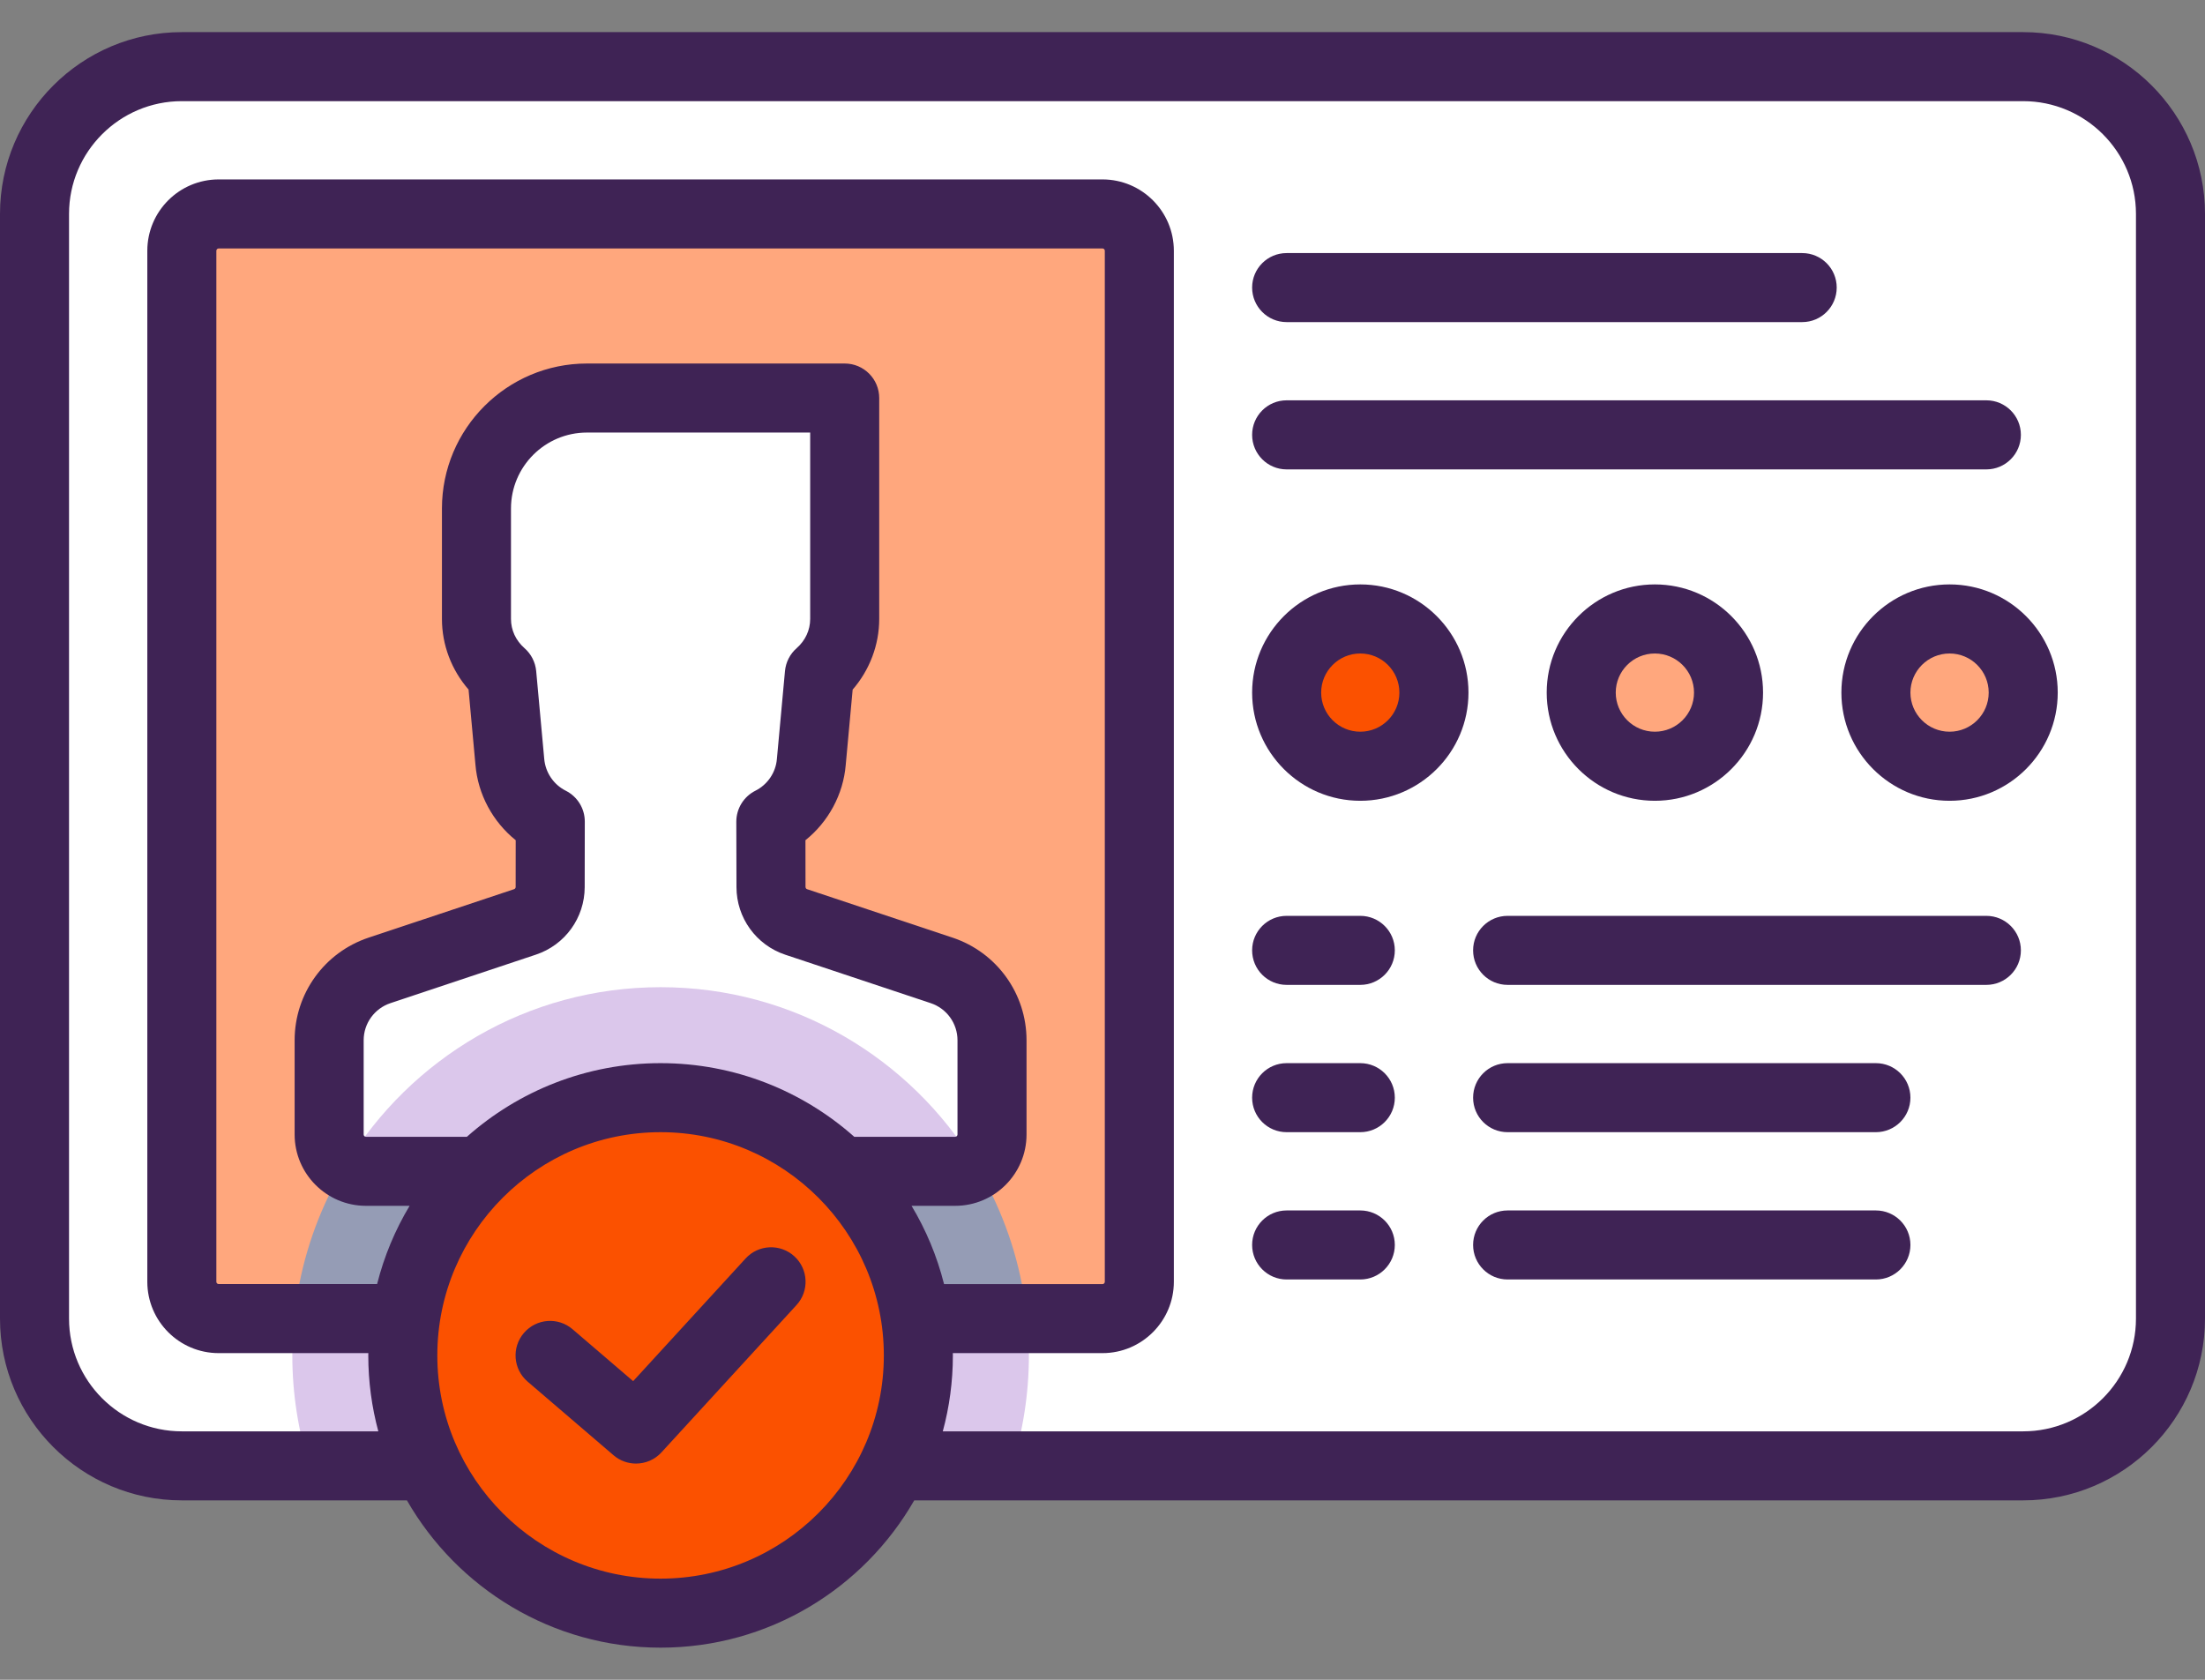 <svg width="42" height="32" viewBox="0 0 42 32" fill="none" xmlns="http://www.w3.org/2000/svg">
<rect x="0" y="0" width="42" height="32" fill="#808080" stroke="none"/>
<path d="M38.537 27.925H3.464C1.914 27.925 0.658 26.669 0.658 25.119V4.075C0.658 2.526 1.914 1.269 3.464 1.269H38.537C40.087 1.269 41.343 2.526 41.343 4.075V25.119C41.343 26.669 40.087 27.925 38.537 27.925Z" fill="white"/>
<path d="M12.583 18.806C8.709 18.806 5.568 21.947 5.568 25.821C5.568 26.554 5.682 27.261 5.891 27.925H19.276C19.484 27.261 19.598 26.554 19.598 25.821C19.598 21.947 16.457 18.806 12.583 18.806Z" fill="#DBC7EB"/>
<path d="M20.999 25.119H4.164C3.777 25.119 3.463 24.805 3.463 24.418V4.777C3.463 4.39 3.777 4.075 4.164 4.075H20.999C21.387 4.075 21.701 4.39 21.701 4.777V24.418C21.701 24.805 21.387 25.119 20.999 25.119Z" fill="#FFA77D"/>
<path d="M5.604 25.119H19.562C19.21 21.575 16.22 18.806 12.583 18.806C8.945 18.806 5.956 21.575 5.604 25.119Z" fill="#959CB5"/>
<path d="M18.192 22.313C18.58 22.313 18.894 21.999 18.894 21.612V19.817C18.894 19.213 18.508 18.677 17.935 18.486L15.164 17.562C14.878 17.467 14.685 17.2 14.684 16.898L14.681 15.651C15.119 15.432 15.412 15.001 15.452 14.513L15.605 12.842C15.899 12.585 16.088 12.212 16.088 11.791V7.583H11.178C10.016 7.583 9.073 8.525 9.073 9.687V11.791C9.073 12.212 9.263 12.585 9.556 12.842L9.709 14.513C9.75 15.001 10.042 15.432 10.48 15.651L10.477 16.898C10.477 17.2 10.284 17.467 9.998 17.562L7.227 18.486C6.654 18.677 6.268 19.213 6.268 19.817V21.612C6.268 21.999 6.582 22.313 6.969 22.313H18.192V22.313Z" fill="white"/>
<path d="M6.972 22.313H18.195C18.338 22.313 18.463 22.26 18.575 22.186C17.344 20.162 15.125 18.806 12.583 18.806C10.041 18.806 7.822 20.162 6.592 22.186C6.703 22.26 6.828 22.313 6.972 22.313Z" fill="#DBC7EB"/>
<path d="M25.911 14.597C26.686 14.597 27.314 13.969 27.314 13.194C27.314 12.42 26.686 11.791 25.911 11.791C25.136 11.791 24.508 12.42 24.508 13.194C24.508 13.969 25.136 14.597 25.911 14.597Z" fill="#FB5100"/>
<path d="M31.522 14.597C32.297 14.597 32.925 13.969 32.925 13.194C32.925 12.42 32.297 11.791 31.522 11.791C30.747 11.791 30.119 12.42 30.119 13.194C30.119 13.969 30.747 14.597 31.522 14.597Z" fill="#FFA77D"/>
<path d="M37.135 14.597C37.91 14.597 38.538 13.969 38.538 13.194C38.538 12.42 37.91 11.791 37.135 11.791C36.361 11.791 35.732 12.42 35.732 13.194C35.732 13.969 36.361 14.597 37.135 14.597Z" fill="#FFA77D"/>
<path d="M12.582 30.731C15.294 30.731 17.492 28.532 17.492 25.821C17.492 23.109 15.294 20.91 12.582 20.91C9.87 20.91 7.672 23.109 7.672 25.821C7.672 28.532 9.87 30.731 12.582 30.731Z" fill="#FB5100"/>
<path d="M38.537 0.612H3.463C1.554 0.612 0 2.166 0 4.075V25.119C0 27.029 1.554 28.582 3.463 28.582H7.751C8.712 30.257 10.517 31.388 12.582 31.388C14.648 31.388 16.453 30.257 17.414 28.582H38.536C40.446 28.582 42 27.029 42 25.119V4.075C42 2.166 40.446 0.612 38.537 0.612ZM8.893 21.656H6.971C6.947 21.656 6.927 21.636 6.927 21.612V19.817C6.927 19.496 7.132 19.212 7.437 19.11L10.207 18.186C10.762 18.002 11.136 17.485 11.137 16.9L11.139 15.653C11.14 15.403 10.999 15.175 10.776 15.063C10.545 14.947 10.388 14.716 10.366 14.453L10.213 12.783C10.197 12.615 10.118 12.459 9.991 12.348C9.825 12.202 9.733 12.004 9.733 11.791V9.687C9.733 8.889 10.382 8.24 11.18 8.24H15.432V11.791C15.432 12.004 15.34 12.202 15.174 12.348C15.047 12.459 14.968 12.615 14.952 12.783L14.798 14.458C14.777 14.716 14.62 14.947 14.389 15.063C14.166 15.175 14.025 15.403 14.025 15.653L14.028 16.9C14.029 17.485 14.403 18.002 14.957 18.187L17.728 19.11C18.033 19.212 18.238 19.496 18.238 19.817V21.612C18.238 21.636 18.218 21.656 18.194 21.656H16.272C15.289 20.784 13.997 20.253 12.582 20.253C11.168 20.253 9.876 20.784 8.893 21.656ZM17.363 22.971H18.194C18.944 22.971 19.553 22.361 19.553 21.612V19.817C19.553 18.929 18.987 18.143 18.144 17.862L15.373 16.939C15.355 16.933 15.344 16.916 15.343 16.897L15.342 16.006C15.778 15.656 16.062 15.135 16.109 14.573L16.241 13.137C16.565 12.763 16.747 12.286 16.747 11.791V7.583C16.747 7.219 16.453 6.925 16.09 6.925H11.18C9.657 6.925 8.418 8.164 8.418 9.687V11.791C8.418 12.286 8.6 12.763 8.925 13.136L9.056 14.567C9.103 15.134 9.387 15.655 9.823 16.006L9.822 16.897C9.822 16.916 9.81 16.933 9.792 16.939L7.021 17.862C6.178 18.143 5.612 18.929 5.612 19.817V21.612C5.612 22.361 6.221 22.971 6.971 22.971H7.802C7.527 23.429 7.317 23.93 7.183 24.461H4.165C4.141 24.461 4.121 24.442 4.121 24.418V4.777C4.121 4.753 4.141 4.733 4.165 4.733H21C21.024 4.733 21.044 4.753 21.044 4.777V24.418C21.044 24.442 21.024 24.462 21 24.462H17.982C17.848 23.93 17.638 23.429 17.363 22.971ZM12.582 30.073C10.238 30.073 8.33 28.166 8.33 25.821C8.33 23.476 10.238 21.568 12.582 21.568C14.927 21.568 16.835 23.476 16.835 25.821C16.835 28.166 14.927 30.073 12.582 30.073ZM40.685 25.119C40.685 26.304 39.721 27.267 38.537 27.267H17.958C18.083 26.806 18.15 26.321 18.15 25.821C18.15 25.806 18.149 25.791 18.149 25.777H21C21.749 25.777 22.359 25.167 22.359 24.418V4.777C22.359 4.027 21.749 3.418 21 3.418H4.165C3.415 3.418 2.806 4.027 2.806 4.777V24.418C2.806 25.167 3.415 25.777 4.165 25.777H7.016C7.016 25.791 7.015 25.806 7.015 25.821C7.015 26.321 7.082 26.806 7.206 27.267H3.463C2.279 27.267 1.315 26.304 1.315 25.119V4.075C1.315 2.891 2.279 1.927 3.463 1.927H38.536C39.721 1.927 40.685 2.891 40.685 4.075V25.119H40.685Z" fill="#3F2355"/>
<path d="M14.202 23.974L12.06 26.311L10.906 25.322C10.63 25.085 10.215 25.117 9.979 25.393C9.742 25.669 9.774 26.084 10.05 26.32L11.687 27.723C11.81 27.829 11.963 27.881 12.114 27.881C12.293 27.881 12.47 27.809 12.599 27.668L15.171 24.862C15.417 24.595 15.399 24.178 15.131 23.933C14.863 23.688 14.447 23.706 14.202 23.974Z" fill="#3F2355"/>
<path d="M24.507 6.136H34.328C34.691 6.136 34.985 5.841 34.985 5.478C34.985 5.115 34.691 4.821 34.328 4.821H24.507C24.144 4.821 23.85 5.115 23.85 5.478C23.85 5.841 24.144 6.136 24.507 6.136Z" fill="#3F2355"/>
<path d="M24.507 8.942H37.835C38.198 8.942 38.493 8.647 38.493 8.284C38.493 7.921 38.198 7.626 37.835 7.626H24.507C24.144 7.626 23.85 7.921 23.85 8.284C23.85 8.647 24.144 8.942 24.507 8.942Z" fill="#3F2355"/>
<path d="M37.835 17.447H28.716C28.353 17.447 28.059 17.741 28.059 18.104C28.059 18.468 28.353 18.762 28.716 18.762H37.835C38.198 18.762 38.493 18.468 38.493 18.104C38.493 17.741 38.198 17.447 37.835 17.447Z" fill="#3F2355"/>
<path d="M25.91 17.447H24.507C24.144 17.447 23.85 17.741 23.85 18.104C23.85 18.468 24.144 18.762 24.507 18.762H25.91C26.273 18.762 26.568 18.468 26.568 18.104C26.568 17.741 26.273 17.447 25.91 17.447Z" fill="#3F2355"/>
<path d="M35.731 20.253H28.716C28.353 20.253 28.059 20.547 28.059 20.911C28.059 21.274 28.353 21.568 28.716 21.568H35.731C36.094 21.568 36.389 21.274 36.389 20.911C36.389 20.547 36.094 20.253 35.731 20.253Z" fill="#3F2355"/>
<path d="M25.91 20.253H24.507C24.144 20.253 23.85 20.547 23.85 20.911C23.85 21.274 24.144 21.568 24.507 21.568H25.91C26.273 21.568 26.568 21.274 26.568 20.911C26.568 20.547 26.273 20.253 25.91 20.253Z" fill="#3F2355"/>
<path d="M35.731 23.059H28.716C28.353 23.059 28.059 23.353 28.059 23.716C28.059 24.079 28.353 24.374 28.716 24.374H35.731C36.094 24.374 36.389 24.079 36.389 23.716C36.389 23.353 36.094 23.059 35.731 23.059Z" fill="#3F2355"/>
<path d="M25.91 23.059H24.507C24.144 23.059 23.85 23.353 23.85 23.716C23.85 24.079 24.144 24.374 24.507 24.374H25.91C26.273 24.374 26.568 24.079 26.568 23.716C26.568 23.353 26.273 23.059 25.91 23.059Z" fill="#3F2355"/>
<path d="M25.91 11.133C24.774 11.133 23.85 12.058 23.85 13.194C23.85 14.33 24.774 15.255 25.91 15.255C27.046 15.255 27.971 14.33 27.971 13.194C27.971 12.058 27.046 11.133 25.91 11.133ZM25.91 13.939C25.499 13.939 25.165 13.605 25.165 13.194C25.165 12.783 25.499 12.449 25.91 12.449C26.321 12.449 26.655 12.783 26.655 13.194C26.655 13.605 26.321 13.939 25.91 13.939Z" fill="#3F2355"/>
<path d="M29.461 13.194C29.461 14.33 30.385 15.255 31.521 15.255C32.658 15.255 33.582 14.33 33.582 13.194C33.582 12.058 32.658 11.133 31.521 11.133C30.385 11.133 29.461 12.058 29.461 13.194ZM32.267 13.194C32.267 13.605 31.933 13.939 31.521 13.939C31.11 13.939 30.776 13.605 30.776 13.194C30.776 12.783 31.11 12.449 31.521 12.449C31.933 12.449 32.267 12.783 32.267 13.194Z" fill="#3F2355"/>
<path d="M37.135 11.133C35.998 11.133 35.074 12.058 35.074 13.194C35.074 14.33 35.998 15.255 37.135 15.255C38.271 15.255 39.195 14.33 39.195 13.194C39.195 12.058 38.271 11.133 37.135 11.133ZM37.135 13.939C36.724 13.939 36.389 13.605 36.389 13.194C36.389 12.783 36.724 12.449 37.135 12.449C37.546 12.449 37.88 12.783 37.88 13.194C37.88 13.605 37.546 13.939 37.135 13.939Z" fill="#3F2355"/>
</svg>
